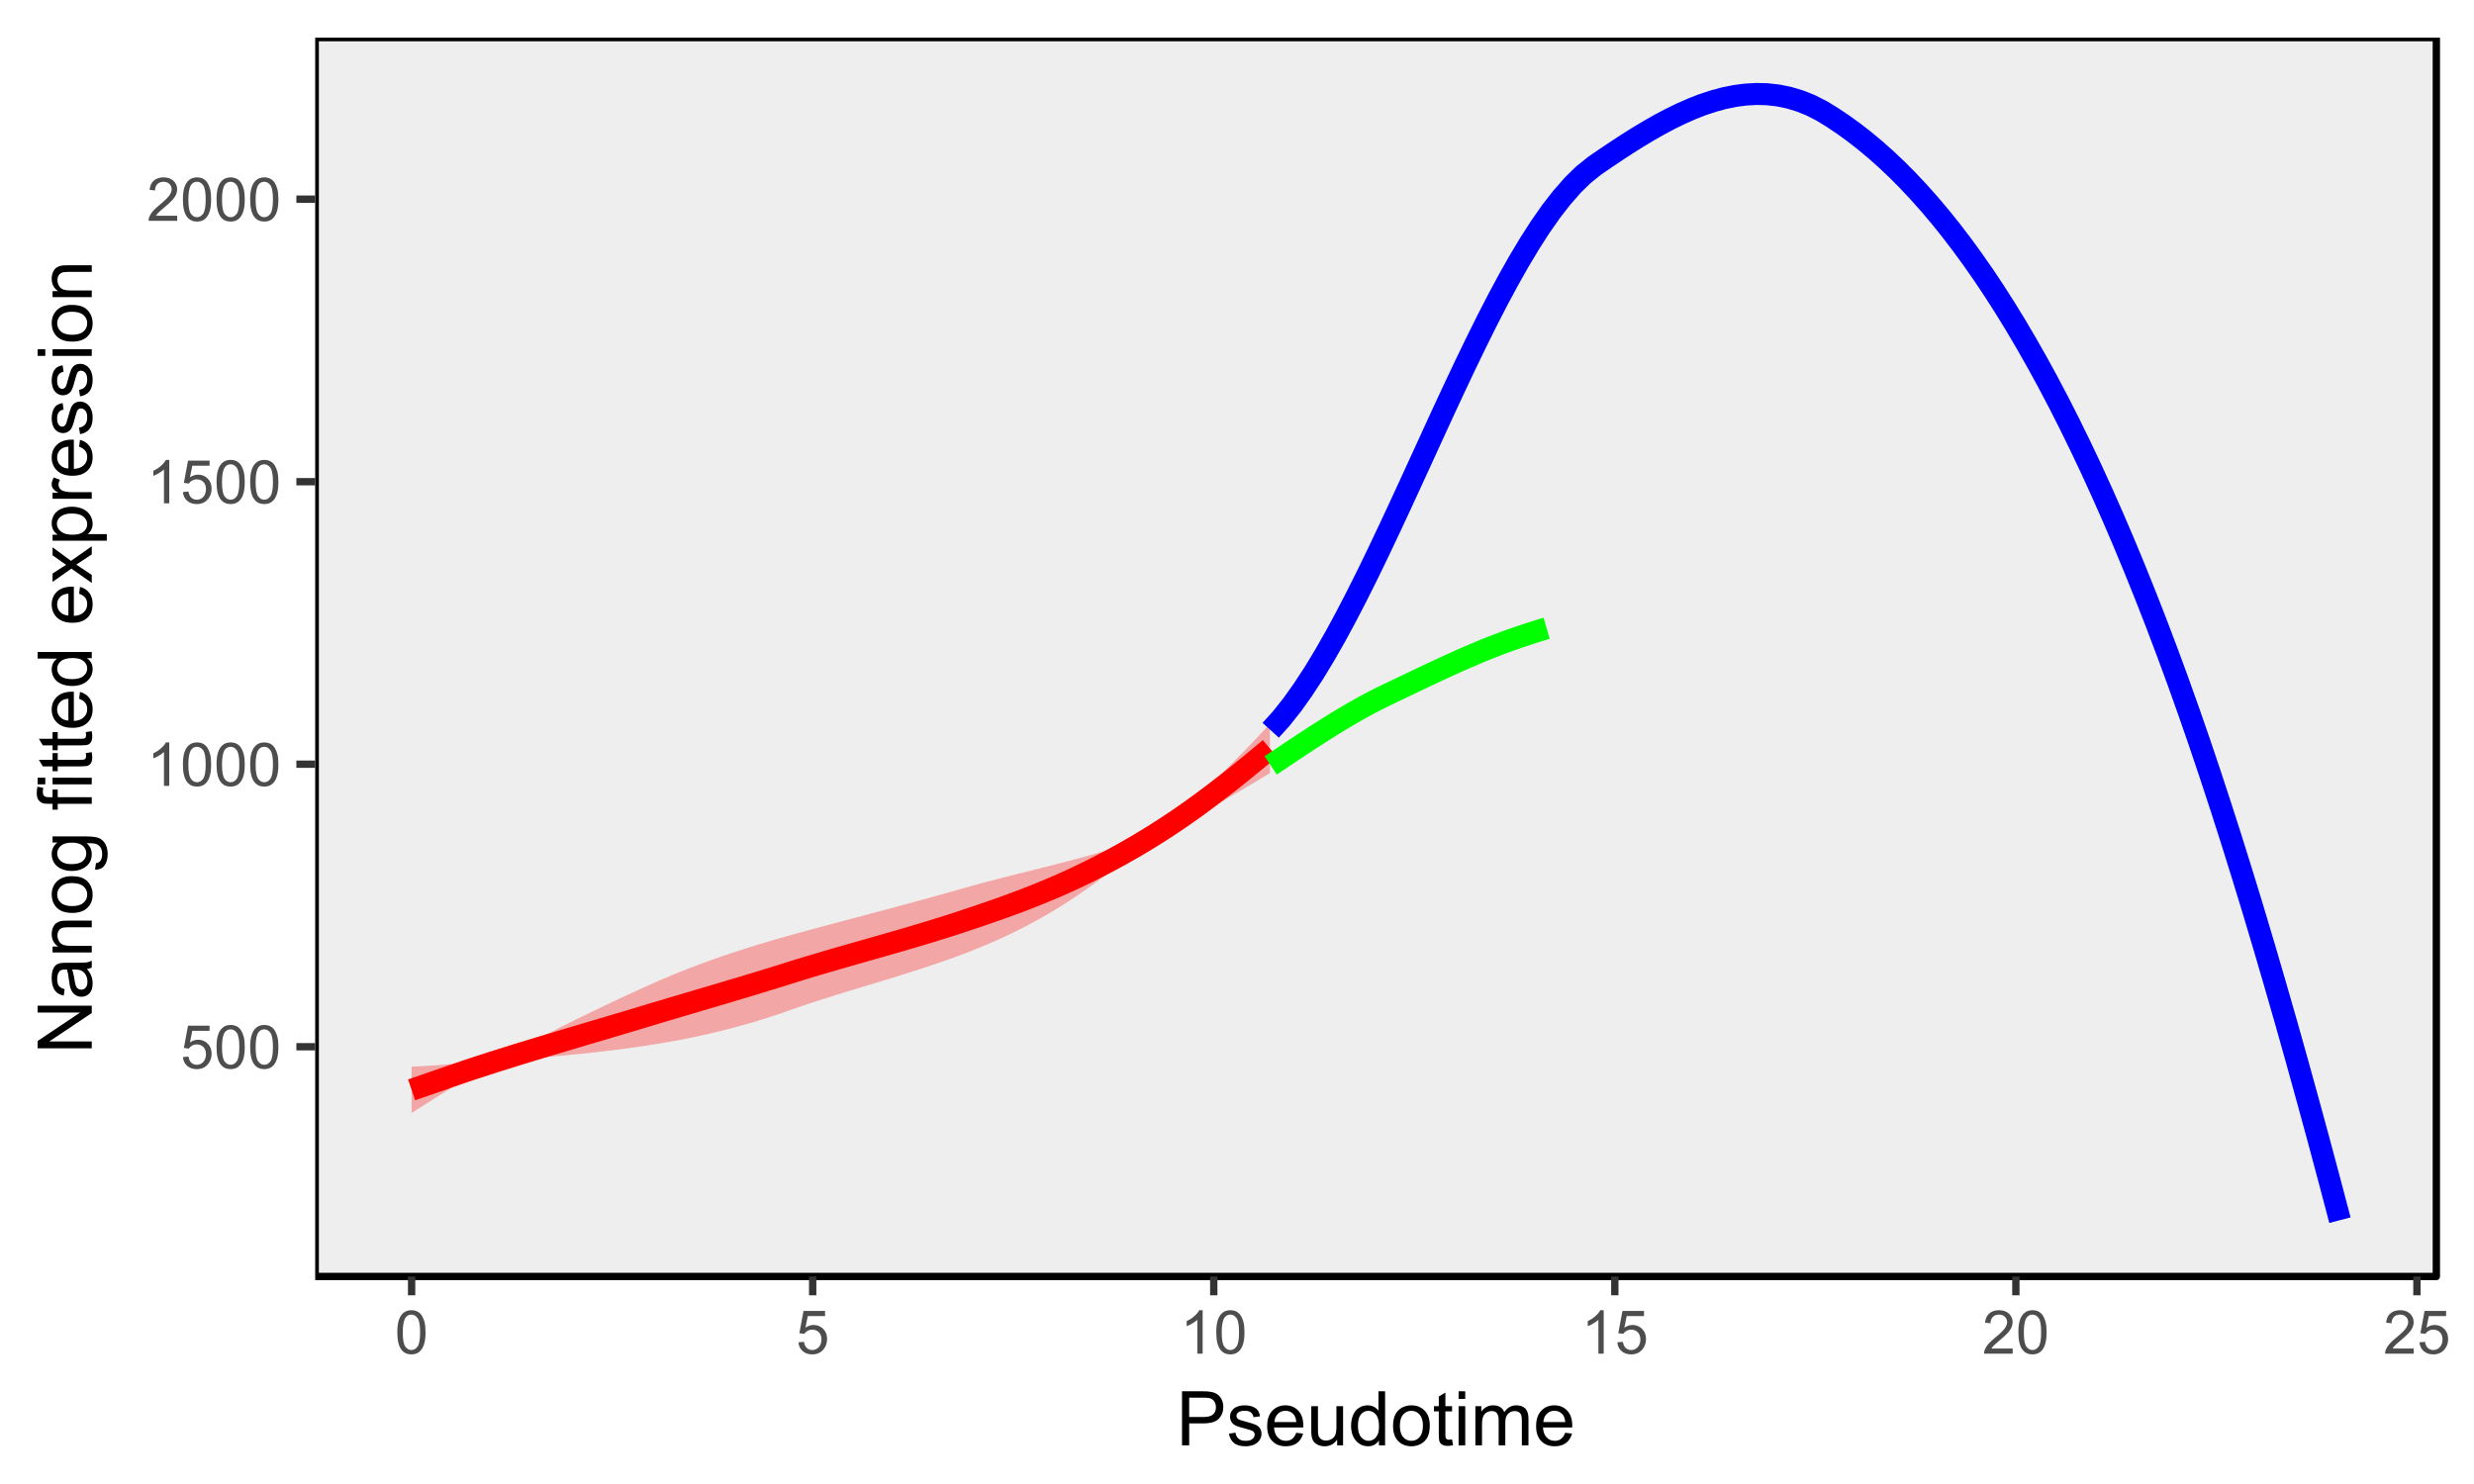 <?xml version="1.0" encoding="UTF-8"?>
<svg xmlns="http://www.w3.org/2000/svg" xmlns:xlink="http://www.w3.org/1999/xlink" width="360pt" height="216pt" viewBox="0 0 360 216" version="1.1">
<defs>
<g>
<symbol overflow="visible" id="glyph0-0">
<path style="stroke:none;" d="M 0.367 -1.648 L 1.176 -1.719 C 1.234 -1.32 1.375 -1.023 1.594 -0.824 C 1.812 -0.625 2.078 -0.527 2.391 -0.527 C 2.762 -0.527 3.074 -0.668 3.336 -0.949 C 3.59 -1.23 3.719 -1.602 3.723 -2.066 C 3.719 -2.504 3.594 -2.852 3.348 -3.109 C 3.098 -3.363 2.773 -3.492 2.375 -3.492 C 2.125 -3.492 1.902 -3.434 1.703 -3.32 C 1.5 -3.207 1.344 -3.062 1.23 -2.883 L 0.504 -2.977 L 1.113 -6.215 L 4.246 -6.215 L 4.246 -5.473 L 1.73 -5.473 L 1.391 -3.781 C 1.766 -4.039 2.164 -4.172 2.582 -4.176 C 3.129 -4.172 3.594 -3.98 3.973 -3.605 C 4.352 -3.223 4.539 -2.734 4.543 -2.137 C 4.539 -1.562 4.375 -1.07 4.043 -0.656 C 3.637 -0.148 3.086 0.105 2.391 0.109 C 1.816 0.105 1.348 -0.051 0.984 -0.371 C 0.621 -0.691 0.414 -1.117 0.367 -1.648 Z M 0.367 -1.648 "/>
</symbol>
<symbol overflow="visible" id="glyph0-1">
<path style="stroke:none;" d="M 0.367 -3.105 C 0.363 -3.848 0.438 -4.445 0.594 -4.902 C 0.742 -5.355 0.973 -5.707 1.277 -5.953 C 1.578 -6.199 1.957 -6.32 2.418 -6.324 C 2.754 -6.32 3.051 -6.254 3.309 -6.121 C 3.562 -5.984 3.773 -5.789 3.938 -5.531 C 4.102 -5.273 4.23 -4.961 4.328 -4.594 C 4.422 -4.227 4.469 -3.73 4.473 -3.105 C 4.469 -2.367 4.395 -1.77 4.242 -1.316 C 4.09 -0.859 3.863 -0.508 3.562 -0.262 C 3.258 -0.016 2.875 0.105 2.418 0.109 C 1.809 0.105 1.332 -0.109 0.988 -0.547 C 0.57 -1.066 0.363 -1.922 0.367 -3.105 Z M 1.16 -3.105 C 1.16 -2.07 1.281 -1.379 1.523 -1.039 C 1.766 -0.695 2.062 -0.527 2.418 -0.527 C 2.773 -0.527 3.074 -0.699 3.316 -1.043 C 3.559 -1.387 3.68 -2.074 3.68 -3.105 C 3.68 -4.145 3.559 -4.832 3.316 -5.172 C 3.074 -5.512 2.77 -5.684 2.41 -5.684 C 2.051 -5.684 1.77 -5.531 1.559 -5.234 C 1.293 -4.844 1.16 -4.137 1.16 -3.105 Z M 1.16 -3.105 "/>
</symbol>
<symbol overflow="visible" id="glyph0-2">
<path style="stroke:none;" d="M 3.277 0 L 2.504 0 L 2.504 -4.93 C 2.316 -4.75 2.074 -4.574 1.773 -4.395 C 1.469 -4.215 1.195 -4.082 0.957 -3.996 L 0.957 -4.742 C 1.387 -4.941 1.766 -5.188 2.09 -5.48 C 2.414 -5.77 2.645 -6.051 2.781 -6.324 L 3.277 -6.324 Z M 3.277 0 "/>
</symbol>
<symbol overflow="visible" id="glyph0-3">
<path style="stroke:none;" d="M 4.43 -0.742 L 4.43 0 L 0.266 0 C 0.258 -0.188 0.289 -0.367 0.355 -0.539 C 0.461 -0.82 0.629 -1.098 0.863 -1.375 C 1.094 -1.648 1.434 -1.965 1.879 -2.328 C 2.562 -2.887 3.023 -3.332 3.266 -3.664 C 3.5 -3.988 3.621 -4.301 3.625 -4.594 C 3.621 -4.898 3.512 -5.156 3.297 -5.367 C 3.074 -5.578 2.789 -5.684 2.441 -5.684 C 2.066 -5.684 1.77 -5.57 1.547 -5.348 C 1.32 -5.125 1.207 -4.816 1.207 -4.422 L 0.414 -4.504 C 0.465 -5.094 0.668 -5.543 1.027 -5.855 C 1.379 -6.164 1.855 -6.32 2.457 -6.324 C 3.059 -6.32 3.539 -6.152 3.891 -5.82 C 4.242 -5.484 4.418 -5.07 4.422 -4.578 C 4.418 -4.32 4.367 -4.074 4.266 -3.832 C 4.164 -3.59 3.992 -3.332 3.754 -3.062 C 3.512 -2.793 3.113 -2.426 2.562 -1.957 C 2.094 -1.566 1.797 -1.301 1.664 -1.16 C 1.531 -1.02 1.422 -0.879 1.34 -0.742 Z M 4.43 -0.742 "/>
</symbol>
<symbol overflow="visible" id="glyph1-0">
<path style="stroke:none;" d="M 0.848 0 L 0.848 -7.875 L 3.82 -7.875 C 4.34 -7.875 4.738 -7.848 5.016 -7.797 C 5.402 -7.73 5.727 -7.609 5.988 -7.43 C 6.25 -7.25 6.461 -6.996 6.621 -6.672 C 6.777 -6.344 6.855 -5.984 6.859 -5.598 C 6.855 -4.926 6.641 -4.359 6.219 -3.898 C 5.789 -3.43 5.02 -3.199 3.91 -3.203 L 1.891 -3.203 L 1.891 0 Z M 1.891 -4.129 L 3.926 -4.129 C 4.598 -4.125 5.074 -4.25 5.359 -4.504 C 5.641 -4.754 5.781 -5.105 5.785 -5.562 C 5.781 -5.891 5.699 -6.176 5.535 -6.41 C 5.367 -6.645 5.148 -6.797 4.875 -6.875 C 4.699 -6.918 4.375 -6.941 3.906 -6.945 L 1.891 -6.945 Z M 1.891 -4.129 "/>
</symbol>
<symbol overflow="visible" id="glyph1-1">
<path style="stroke:none;" d="M 0.34 -1.703 L 1.293 -1.852 C 1.344 -1.469 1.492 -1.172 1.742 -0.969 C 1.984 -0.762 2.328 -0.66 2.773 -0.664 C 3.211 -0.66 3.539 -0.75 3.758 -0.934 C 3.969 -1.113 4.078 -1.328 4.082 -1.574 C 4.078 -1.789 3.984 -1.961 3.797 -2.09 C 3.664 -2.172 3.332 -2.281 2.809 -2.418 C 2.098 -2.594 1.605 -2.75 1.332 -2.883 C 1.055 -3.012 0.848 -3.191 0.711 -3.422 C 0.566 -3.652 0.496 -3.906 0.5 -4.188 C 0.496 -4.441 0.555 -4.676 0.672 -4.895 C 0.785 -5.105 0.945 -5.289 1.148 -5.438 C 1.297 -5.547 1.5 -5.637 1.762 -5.715 C 2.02 -5.789 2.301 -5.828 2.602 -5.832 C 3.047 -5.828 3.438 -5.766 3.777 -5.637 C 4.113 -5.508 4.363 -5.332 4.527 -5.113 C 4.688 -4.891 4.797 -4.598 4.859 -4.234 L 3.914 -4.102 C 3.871 -4.395 3.746 -4.621 3.543 -4.789 C 3.336 -4.953 3.043 -5.039 2.668 -5.039 C 2.223 -5.039 1.906 -4.965 1.719 -4.816 C 1.523 -4.668 1.43 -4.496 1.434 -4.301 C 1.43 -4.176 1.469 -4.062 1.551 -3.965 C 1.629 -3.859 1.754 -3.773 1.922 -3.707 C 2.016 -3.668 2.301 -3.586 2.777 -3.461 C 3.461 -3.273 3.938 -3.121 4.207 -3.008 C 4.477 -2.891 4.688 -2.723 4.844 -2.504 C 4.996 -2.277 5.074 -2.004 5.074 -1.676 C 5.074 -1.352 4.98 -1.047 4.793 -0.766 C 4.605 -0.48 4.332 -0.262 3.98 -0.105 C 3.621 0.051 3.223 0.129 2.777 0.129 C 2.035 0.129 1.469 -0.023 1.082 -0.332 C 0.691 -0.641 0.445 -1.098 0.34 -1.703 Z M 0.34 -1.703 "/>
</symbol>
<symbol overflow="visible" id="glyph1-2">
<path style="stroke:none;" d="M 4.629 -1.836 L 5.629 -1.715 C 5.469 -1.125 5.176 -0.672 4.75 -0.352 C 4.324 -0.031 3.781 0.129 3.121 0.129 C 2.281 0.129 1.617 -0.125 1.133 -0.641 C 0.641 -1.152 0.398 -1.875 0.402 -2.805 C 0.398 -3.762 0.645 -4.504 1.145 -5.035 C 1.637 -5.562 2.277 -5.828 3.066 -5.832 C 3.824 -5.828 4.449 -5.57 4.934 -5.051 C 5.418 -4.531 5.66 -3.801 5.66 -2.863 C 5.66 -2.805 5.656 -2.719 5.656 -2.605 L 1.402 -2.605 C 1.434 -1.977 1.613 -1.496 1.934 -1.164 C 2.25 -0.828 2.645 -0.66 3.125 -0.664 C 3.477 -0.66 3.781 -0.754 4.031 -0.945 C 4.281 -1.129 4.48 -1.426 4.629 -1.836 Z M 1.457 -3.398 L 4.641 -3.398 C 4.598 -3.879 4.473 -4.238 4.273 -4.48 C 3.961 -4.852 3.562 -5.039 3.078 -5.039 C 2.629 -5.039 2.258 -4.891 1.957 -4.594 C 1.652 -4.297 1.484 -3.898 1.457 -3.398 Z M 1.457 -3.398 "/>
</symbol>
<symbol overflow="visible" id="glyph1-3">
<path style="stroke:none;" d="M 4.465 0 L 4.465 -0.836 C 4.02 -0.191 3.414 0.129 2.652 0.129 C 2.312 0.129 2 0.066 1.711 -0.062 C 1.418 -0.191 1.199 -0.355 1.059 -0.551 C 0.914 -0.746 0.816 -0.984 0.762 -1.266 C 0.723 -1.453 0.703 -1.754 0.703 -2.172 L 0.703 -5.703 L 1.672 -5.703 L 1.672 -2.539 C 1.668 -2.031 1.688 -1.691 1.73 -1.52 C 1.785 -1.262 1.914 -1.062 2.113 -0.922 C 2.309 -0.773 2.555 -0.703 2.848 -0.703 C 3.137 -0.703 3.406 -0.777 3.66 -0.926 C 3.914 -1.074 4.094 -1.273 4.199 -1.531 C 4.305 -1.785 4.359 -2.16 4.359 -2.648 L 4.359 -5.703 L 5.328 -5.703 L 5.328 0 Z M 4.465 0 "/>
</symbol>
<symbol overflow="visible" id="glyph1-4">
<path style="stroke:none;" d="M 4.426 0 L 4.426 -0.719 C 4.059 -0.152 3.527 0.129 2.832 0.129 C 2.371 0.129 1.953 0.004 1.574 -0.246 C 1.191 -0.496 0.895 -0.844 0.688 -1.297 C 0.477 -1.742 0.375 -2.262 0.375 -2.848 C 0.375 -3.414 0.469 -3.93 0.66 -4.395 C 0.848 -4.859 1.133 -5.215 1.516 -5.461 C 1.895 -5.707 2.32 -5.828 2.789 -5.832 C 3.133 -5.828 3.438 -5.758 3.707 -5.613 C 3.973 -5.469 4.191 -5.277 4.359 -5.047 L 4.359 -7.875 L 5.324 -7.875 L 5.324 0 Z M 1.371 -2.848 C 1.371 -2.113 1.523 -1.566 1.832 -1.207 C 2.137 -0.844 2.5 -0.66 2.922 -0.664 C 3.34 -0.66 3.699 -0.836 3.996 -1.184 C 4.293 -1.527 4.441 -2.055 4.441 -2.766 C 4.441 -3.547 4.289 -4.117 3.988 -4.484 C 3.688 -4.844 3.316 -5.027 2.879 -5.031 C 2.445 -5.027 2.086 -4.852 1.801 -4.504 C 1.512 -4.152 1.371 -3.602 1.371 -2.848 Z M 1.371 -2.848 "/>
</symbol>
<symbol overflow="visible" id="glyph1-5">
<path style="stroke:none;" d="M 0.367 -2.852 C 0.363 -3.906 0.656 -4.688 1.246 -5.199 C 1.734 -5.617 2.332 -5.828 3.039 -5.832 C 3.82 -5.828 4.461 -5.574 4.961 -5.062 C 5.457 -4.547 5.707 -3.836 5.711 -2.934 C 5.707 -2.195 5.598 -1.617 5.379 -1.199 C 5.156 -0.777 4.832 -0.449 4.414 -0.219 C 3.992 0.016 3.535 0.129 3.039 0.129 C 2.238 0.129 1.594 -0.125 1.105 -0.637 C 0.609 -1.148 0.363 -1.887 0.367 -2.852 Z M 1.359 -2.852 C 1.359 -2.121 1.516 -1.574 1.836 -1.211 C 2.152 -0.844 2.555 -0.66 3.039 -0.664 C 3.516 -0.66 3.914 -0.844 4.234 -1.211 C 4.551 -1.574 4.711 -2.133 4.715 -2.883 C 4.711 -3.586 4.551 -4.117 4.234 -4.484 C 3.91 -4.844 3.512 -5.027 3.039 -5.031 C 2.555 -5.027 2.152 -4.848 1.836 -4.488 C 1.516 -4.129 1.359 -3.582 1.359 -2.852 Z M 1.359 -2.852 "/>
</symbol>
<symbol overflow="visible" id="glyph1-6">
<path style="stroke:none;" d="M 2.836 -0.863 L 2.977 -0.012 C 2.703 0.043 2.457 0.07 2.246 0.074 C 1.891 0.07 1.621 0.02 1.43 -0.09 C 1.234 -0.199 1.098 -0.348 1.02 -0.527 C 0.941 -0.707 0.902 -1.086 0.902 -1.672 L 0.902 -4.953 L 0.195 -4.953 L 0.195 -5.703 L 0.902 -5.703 L 0.902 -7.117 L 1.863 -7.695 L 1.863 -5.703 L 2.836 -5.703 L 2.836 -4.953 L 1.863 -4.953 L 1.863 -1.617 C 1.863 -1.34 1.879 -1.16 1.914 -1.086 C 1.945 -1.004 2 -0.941 2.078 -0.898 C 2.152 -0.848 2.262 -0.824 2.41 -0.828 C 2.516 -0.824 2.66 -0.836 2.836 -0.863 Z M 2.836 -0.863 "/>
</symbol>
<symbol overflow="visible" id="glyph1-7">
<path style="stroke:none;" d="M 0.73 -6.762 L 0.73 -7.875 L 1.695 -7.875 L 1.695 -6.762 Z M 0.73 0 L 0.73 -5.703 L 1.695 -5.703 L 1.695 0 Z M 0.73 0 "/>
</symbol>
<symbol overflow="visible" id="glyph1-8">
<path style="stroke:none;" d="M 0.727 0 L 0.727 -5.703 L 1.59 -5.703 L 1.59 -4.902 C 1.766 -5.18 2.004 -5.406 2.305 -5.578 C 2.598 -5.746 2.938 -5.828 3.32 -5.832 C 3.738 -5.828 4.086 -5.742 4.359 -5.566 C 4.629 -5.391 4.816 -5.145 4.93 -4.836 C 5.379 -5.496 5.969 -5.828 6.691 -5.832 C 7.254 -5.828 7.688 -5.672 7.996 -5.363 C 8.297 -5.047 8.449 -4.566 8.453 -3.914 L 8.453 0 L 7.492 0 L 7.492 -3.594 C 7.488 -3.977 7.457 -4.254 7.398 -4.426 C 7.332 -4.594 7.219 -4.734 7.059 -4.84 C 6.891 -4.941 6.695 -4.992 6.477 -4.996 C 6.07 -4.992 5.738 -4.859 5.477 -4.594 C 5.211 -4.328 5.078 -3.898 5.082 -3.312 L 5.082 0 L 4.113 0 L 4.113 -3.707 C 4.113 -4.133 4.031 -4.453 3.875 -4.672 C 3.715 -4.883 3.461 -4.992 3.105 -4.996 C 2.832 -4.992 2.578 -4.922 2.348 -4.781 C 2.117 -4.637 1.949 -4.426 1.848 -4.152 C 1.738 -3.875 1.688 -3.477 1.691 -2.961 L 1.691 0 Z M 0.727 0 "/>
</symbol>
<symbol overflow="visible" id="glyph2-0">
<path style="stroke:none;" d="M 0 -0.836 L -7.875 -0.84 L -7.875 -1.906 L -1.691 -6.043 L -7.875 -6.043 L -7.875 -7.043 L 0 -7.043 L 0 -5.973 L -6.188 -1.836 L 0 -1.836 Z M 0 -0.836 "/>
</symbol>
<symbol overflow="visible" id="glyph2-1">
<path style="stroke:none;" d="M -0.703 -4.445 C -0.398 -4.086 -0.184 -3.742 -0.059 -3.414 C 0.066 -3.082 0.129 -2.727 0.129 -2.348 C 0.129 -1.719 -0.023 -1.238 -0.328 -0.902 C -0.633 -0.566 -1.023 -0.398 -1.504 -0.398 C -1.781 -0.398 -2.035 -0.461 -2.27 -0.586 C -2.496 -0.711 -2.684 -0.875 -2.824 -1.086 C -2.965 -1.289 -3.07 -1.523 -3.141 -1.785 C -3.191 -1.969 -3.238 -2.254 -3.289 -2.641 C -3.375 -3.418 -3.488 -3.992 -3.621 -4.367 C -3.754 -4.367 -3.836 -4.371 -3.871 -4.371 C -4.266 -4.371 -4.543 -4.277 -4.703 -4.098 C -4.918 -3.848 -5.027 -3.48 -5.031 -2.996 C -5.027 -2.539 -4.949 -2.203 -4.793 -1.988 C -4.633 -1.77 -4.352 -1.609 -3.949 -1.508 L -4.078 -0.562 C -4.48 -0.648 -4.805 -0.789 -5.055 -0.988 C -5.301 -1.184 -5.492 -1.469 -5.629 -1.844 C -5.762 -2.215 -5.828 -2.645 -5.832 -3.137 C -5.828 -3.621 -5.773 -4.02 -5.66 -4.324 C -5.543 -4.629 -5.398 -4.852 -5.227 -4.996 C -5.055 -5.137 -4.836 -5.238 -4.57 -5.297 C -4.406 -5.328 -4.109 -5.344 -3.68 -5.344 L -2.391 -5.344 C -1.492 -5.344 -0.922 -5.363 -0.684 -5.406 C -0.445 -5.445 -0.219 -5.527 0 -5.648 L 0 -4.641 C -0.199 -4.539 -0.434 -4.473 -0.703 -4.445 Z M -2.863 -4.367 C -2.719 -4.012 -2.598 -3.488 -2.496 -2.789 C -2.438 -2.391 -2.371 -2.109 -2.301 -1.945 C -2.227 -1.781 -2.121 -1.652 -1.988 -1.562 C -1.848 -1.473 -1.695 -1.43 -1.531 -1.43 C -1.27 -1.43 -1.055 -1.527 -0.887 -1.723 C -0.711 -1.918 -0.625 -2.203 -0.629 -2.578 C -0.625 -2.949 -0.707 -3.277 -0.871 -3.57 C -1.031 -3.859 -1.254 -4.074 -1.543 -4.211 C -1.754 -4.312 -2.078 -4.363 -2.508 -4.367 Z M -2.863 -4.367 "/>
</symbol>
<symbol overflow="visible" id="glyph2-2">
<path style="stroke:none;" d="M 0 -0.727 L -5.703 -0.727 L -5.703 -1.594 L -4.895 -1.594 C -5.516 -2.012 -5.828 -2.617 -5.832 -3.41 C -5.828 -3.754 -5.766 -4.066 -5.645 -4.355 C -5.52 -4.641 -5.359 -4.859 -5.16 -5.004 C -4.957 -5.145 -4.719 -5.242 -4.445 -5.305 C -4.266 -5.336 -3.953 -5.355 -3.508 -5.359 L 0 -5.359 L 0 -4.395 L -3.469 -4.395 C -3.863 -4.395 -4.156 -4.355 -4.352 -4.281 C -4.543 -4.203 -4.699 -4.07 -4.82 -3.879 C -4.934 -3.688 -4.992 -3.461 -4.996 -3.207 C -4.992 -2.793 -4.859 -2.438 -4.602 -2.141 C -4.336 -1.836 -3.844 -1.688 -3.117 -1.691 L 0 -1.691 Z M 0 -0.727 "/>
</symbol>
<symbol overflow="visible" id="glyph2-3">
<path style="stroke:none;" d="M -2.852 -0.367 C -3.906 -0.363 -4.688 -0.656 -5.199 -1.246 C -5.617 -1.734 -5.828 -2.332 -5.832 -3.039 C -5.828 -3.82 -5.574 -4.461 -5.062 -4.961 C -4.547 -5.457 -3.836 -5.707 -2.934 -5.711 C -2.195 -5.707 -1.617 -5.598 -1.199 -5.379 C -0.777 -5.156 -0.449 -4.832 -0.219 -4.414 C 0.016 -3.992 0.129 -3.535 0.129 -3.039 C 0.129 -2.238 -0.125 -1.594 -0.637 -1.105 C -1.148 -0.609 -1.887 -0.363 -2.852 -0.367 Z M -2.852 -1.359 C -2.121 -1.359 -1.574 -1.516 -1.211 -1.836 C -0.844 -2.152 -0.66 -2.555 -0.664 -3.039 C -0.66 -3.516 -0.844 -3.914 -1.211 -4.234 C -1.574 -4.551 -2.133 -4.711 -2.883 -4.715 C -3.586 -4.711 -4.117 -4.551 -4.484 -4.234 C -4.844 -3.91 -5.027 -3.512 -5.031 -3.039 C -5.027 -2.555 -4.848 -2.152 -4.488 -1.836 C -4.129 -1.516 -3.582 -1.359 -2.852 -1.359 Z M -2.852 -1.359 "/>
</symbol>
<symbol overflow="visible" id="glyph2-4">
<path style="stroke:none;" d="M 0.473 -0.547 L 0.613 -1.488 C 0.898 -1.527 1.109 -1.637 1.246 -1.816 C 1.422 -2.055 1.512 -2.379 1.516 -2.797 C 1.512 -3.242 1.422 -3.59 1.246 -3.832 C 1.062 -4.074 0.812 -4.238 0.496 -4.328 C 0.297 -4.379 -0.113 -4.402 -0.746 -4.398 C -0.246 -3.973 0 -3.445 0 -2.82 C 0 -2.031 -0.281 -1.426 -0.848 -1 C -1.41 -0.566 -2.09 -0.352 -2.883 -0.355 C -3.426 -0.352 -3.926 -0.449 -4.391 -0.648 C -4.848 -0.844 -5.203 -1.129 -5.457 -1.504 C -5.703 -1.875 -5.828 -2.316 -5.832 -2.824 C -5.828 -3.496 -5.559 -4.051 -5.016 -4.492 L -5.703 -4.492 L -5.703 -5.383 L -0.773 -5.383 C 0.113 -5.379 0.742 -5.289 1.113 -5.109 C 1.484 -4.93 1.777 -4.641 1.992 -4.25 C 2.207 -3.855 2.312 -3.375 2.316 -2.805 C 2.312 -2.121 2.16 -1.57 1.855 -1.152 C 1.547 -0.734 1.086 -0.531 0.473 -0.547 Z M -2.953 -1.348 C -2.203 -1.348 -1.656 -1.496 -1.316 -1.793 C -0.969 -2.09 -0.797 -2.461 -0.801 -2.91 C -0.797 -3.352 -0.969 -3.723 -1.312 -4.027 C -1.652 -4.324 -2.188 -4.477 -2.922 -4.48 C -3.617 -4.477 -4.145 -4.32 -4.5 -4.016 C -4.852 -3.703 -5.027 -3.332 -5.031 -2.895 C -5.027 -2.465 -4.852 -2.098 -4.508 -1.797 C -4.156 -1.496 -3.641 -1.348 -2.953 -1.348 Z M -2.953 -1.348 "/>
</symbol>
<symbol overflow="visible" id="glyph2-5">
<path style="stroke:none;" d=""/>
</symbol>
<symbol overflow="visible" id="glyph2-6">
<path style="stroke:none;" d="M 0 -0.957 L -4.953 -0.957 L -4.953 -0.102 L -5.703 -0.102 L -5.703 -0.957 L -6.312 -0.957 C -6.691 -0.953 -6.977 -0.988 -7.164 -1.059 C -7.41 -1.148 -7.613 -1.312 -7.773 -1.551 C -7.926 -1.781 -8.004 -2.109 -8.008 -2.535 C -8.004 -2.805 -7.973 -3.105 -7.91 -3.438 L -7.07 -3.293 C -7.102 -3.09 -7.117 -2.898 -7.121 -2.723 C -7.117 -2.426 -7.055 -2.219 -6.934 -2.098 C -6.805 -1.977 -6.57 -1.914 -6.23 -1.918 L -5.703 -1.918 L -5.703 -3.031 L -4.953 -3.031 L -4.953 -1.918 L 0 -1.918 Z M 0 -0.957 "/>
</symbol>
<symbol overflow="visible" id="glyph2-7">
<path style="stroke:none;" d="M -6.762 -0.73 L -7.875 -0.73 L -7.875 -1.699 L -6.762 -1.699 Z M 0 -0.73 L -5.703 -0.73 L -5.703 -1.699 L 0 -1.695 Z M 0 -0.73 "/>
</symbol>
<symbol overflow="visible" id="glyph2-8">
<path style="stroke:none;" d="M -0.863 -2.836 L -0.012 -2.977 C 0.043 -2.703 0.07 -2.457 0.074 -2.246 C 0.07 -1.891 0.02 -1.621 -0.09 -1.43 C -0.199 -1.234 -0.348 -1.098 -0.527 -1.02 C -0.707 -0.941 -1.086 -0.902 -1.672 -0.902 L -4.953 -0.902 L -4.953 -0.195 L -5.703 -0.195 L -5.703 -0.902 L -7.117 -0.902 L -7.695 -1.863 L -5.703 -1.863 L -5.703 -2.836 L -4.953 -2.836 L -4.953 -1.863 L -1.617 -1.863 C -1.34 -1.863 -1.16 -1.879 -1.082 -1.914 C -1 -1.945 -0.938 -2 -0.895 -2.078 C -0.848 -2.152 -0.824 -2.262 -0.828 -2.41 C -0.824 -2.516 -0.836 -2.66 -0.863 -2.836 Z M -0.863 -2.836 "/>
</symbol>
<symbol overflow="visible" id="glyph2-9">
<path style="stroke:none;" d="M -1.836 -4.629 L -1.715 -5.629 C -1.125 -5.469 -0.672 -5.176 -0.352 -4.75 C -0.031 -4.324 0.129 -3.781 0.129 -3.121 C 0.129 -2.281 -0.125 -1.617 -0.641 -1.133 C -1.152 -0.641 -1.875 -0.398 -2.805 -0.402 C -3.762 -0.398 -4.504 -0.645 -5.035 -1.145 C -5.562 -1.637 -5.828 -2.277 -5.832 -3.066 C -5.828 -3.824 -5.57 -4.449 -5.051 -4.934 C -4.531 -5.418 -3.801 -5.66 -2.863 -5.66 C -2.805 -5.66 -2.719 -5.656 -2.605 -5.656 L -2.605 -1.402 C -1.977 -1.434 -1.496 -1.613 -1.164 -1.934 C -0.828 -2.25 -0.66 -2.645 -0.664 -3.125 C -0.66 -3.477 -0.754 -3.781 -0.941 -4.031 C -1.125 -4.281 -1.422 -4.48 -1.836 -4.629 Z M -3.398 -1.457 L -3.398 -4.641 C -3.879 -4.598 -4.238 -4.473 -4.48 -4.273 C -4.852 -3.961 -5.039 -3.562 -5.039 -3.078 C -5.039 -2.629 -4.891 -2.258 -4.594 -1.957 C -4.297 -1.652 -3.898 -1.484 -3.398 -1.457 Z M -3.398 -1.457 "/>
</symbol>
<symbol overflow="visible" id="glyph2-10">
<path style="stroke:none;" d="M 0 -4.426 L -0.719 -4.426 C -0.152 -4.059 0.129 -3.527 0.129 -2.832 C 0.129 -2.371 0.004 -1.953 -0.246 -1.574 C -0.496 -1.191 -0.844 -0.895 -1.297 -0.688 C -1.742 -0.477 -2.262 -0.375 -2.848 -0.375 C -3.414 -0.375 -3.93 -0.469 -4.395 -0.66 C -4.859 -0.848 -5.215 -1.133 -5.461 -1.516 C -5.707 -1.895 -5.828 -2.32 -5.832 -2.789 C -5.828 -3.133 -5.758 -3.438 -5.613 -3.707 C -5.469 -3.973 -5.277 -4.191 -5.047 -4.359 L -7.875 -4.363 L -7.875 -5.324 L 0 -5.324 Z M -2.848 -1.371 C -2.113 -1.371 -1.566 -1.523 -1.207 -1.832 C -0.844 -2.137 -0.66 -2.5 -0.664 -2.922 C -0.66 -3.34 -0.836 -3.699 -1.184 -3.996 C -1.527 -4.293 -2.055 -4.441 -2.766 -4.441 C -3.547 -4.441 -4.117 -4.289 -4.484 -3.988 C -4.844 -3.688 -5.027 -3.316 -5.031 -2.879 C -5.027 -2.445 -4.852 -2.086 -4.504 -1.801 C -4.152 -1.512 -3.602 -1.371 -2.848 -1.371 Z M -2.848 -1.371 "/>
</symbol>
<symbol overflow="visible" id="glyph2-11">
<path style="stroke:none;" d="M 0 -0.082 L -2.965 -2.164 L -5.703 -0.238 L -5.703 -1.445 L -4.367 -2.32 C -4.109 -2.484 -3.898 -2.617 -3.727 -2.719 C -3.961 -2.875 -4.168 -3.02 -4.355 -3.152 L -5.703 -4.113 L -5.703 -5.27 L -3.02 -3.297 L 0 -5.418 L 0 -4.234 L -1.773 -3.062 L -2.25 -2.75 L 0 -1.25 Z M 0 -0.082 "/>
</symbol>
<symbol overflow="visible" id="glyph2-12">
<path style="stroke:none;" d="M 2.188 -0.727 L -5.703 -0.727 L -5.703 -1.605 L -4.961 -1.605 C -5.25 -1.812 -5.469 -2.047 -5.613 -2.309 C -5.758 -2.57 -5.828 -2.887 -5.832 -3.262 C -5.828 -3.746 -5.703 -4.176 -5.457 -4.551 C -5.203 -4.922 -4.852 -5.203 -4.395 -5.391 C -3.938 -5.578 -3.438 -5.672 -2.895 -5.676 C -2.309 -5.672 -1.781 -5.566 -1.316 -5.359 C -0.848 -5.148 -0.488 -4.844 -0.242 -4.449 C 0.008 -4.047 0.129 -3.629 0.129 -3.191 C 0.129 -2.867 0.062 -2.578 -0.074 -2.32 C -0.207 -2.062 -0.379 -1.852 -0.59 -1.691 L 2.188 -1.691 Z M -2.82 -1.602 C -2.082 -1.598 -1.539 -1.746 -1.191 -2.047 C -0.836 -2.34 -0.66 -2.699 -0.664 -3.125 C -0.66 -3.551 -0.844 -3.918 -1.211 -4.227 C -1.574 -4.531 -2.137 -4.688 -2.898 -4.688 C -3.625 -4.688 -4.168 -4.535 -4.531 -4.238 C -4.891 -3.938 -5.074 -3.582 -5.074 -3.168 C -5.074 -2.754 -4.879 -2.391 -4.496 -2.074 C -4.109 -1.758 -3.551 -1.598 -2.82 -1.602 Z M -2.82 -1.602 "/>
</symbol>
<symbol overflow="visible" id="glyph2-13">
<path style="stroke:none;" d="M 0 -0.715 L -5.703 -0.715 L -5.703 -1.586 L -4.84 -1.586 C -5.242 -1.805 -5.508 -2.008 -5.637 -2.199 C -5.766 -2.383 -5.828 -2.59 -5.832 -2.82 C -5.828 -3.141 -5.727 -3.473 -5.523 -3.812 L -4.625 -3.48 C -4.762 -3.242 -4.832 -3.004 -4.836 -2.773 C -4.832 -2.555 -4.77 -2.363 -4.645 -2.199 C -4.516 -2.027 -4.34 -1.91 -4.113 -1.844 C -3.77 -1.73 -3.391 -1.676 -2.984 -1.68 L 0 -1.68 Z M 0 -0.715 "/>
</symbol>
<symbol overflow="visible" id="glyph2-14">
<path style="stroke:none;" d="M -1.703 -0.34 L -1.852 -1.293 C -1.469 -1.344 -1.172 -1.492 -0.969 -1.742 C -0.762 -1.984 -0.66 -2.328 -0.664 -2.773 C -0.66 -3.211 -0.75 -3.539 -0.934 -3.758 C -1.113 -3.969 -1.328 -4.078 -1.574 -4.082 C -1.789 -4.078 -1.961 -3.984 -2.09 -3.797 C -2.172 -3.664 -2.281 -3.332 -2.418 -2.809 C -2.594 -2.098 -2.75 -1.609 -2.883 -1.336 C -3.012 -1.062 -3.191 -0.852 -3.422 -0.711 C -3.652 -0.566 -3.906 -0.496 -4.188 -0.5 C -4.441 -0.496 -4.676 -0.555 -4.895 -0.672 C -5.105 -0.785 -5.289 -0.945 -5.438 -1.148 C -5.547 -1.297 -5.637 -1.5 -5.715 -1.762 C -5.789 -2.02 -5.828 -2.301 -5.832 -2.602 C -5.828 -3.047 -5.766 -3.438 -5.637 -3.777 C -5.508 -4.113 -5.332 -4.363 -5.113 -4.527 C -4.891 -4.688 -4.598 -4.797 -4.234 -4.859 L -4.102 -3.914 C -4.395 -3.871 -4.621 -3.746 -4.789 -3.543 C -4.953 -3.336 -5.039 -3.043 -5.039 -2.668 C -5.039 -2.223 -4.965 -1.906 -4.816 -1.719 C -4.668 -1.523 -4.496 -1.43 -4.301 -1.434 C -4.176 -1.43 -4.062 -1.469 -3.965 -1.551 C -3.859 -1.629 -3.773 -1.754 -3.707 -1.922 C -3.668 -2.016 -3.586 -2.301 -3.461 -2.777 C -3.273 -3.461 -3.121 -3.938 -3.008 -4.207 C -2.891 -4.477 -2.723 -4.688 -2.5 -4.844 C -2.277 -4.996 -2.004 -5.074 -1.676 -5.074 C -1.352 -5.074 -1.047 -4.98 -0.766 -4.793 C -0.48 -4.605 -0.262 -4.332 -0.105 -3.98 C 0.051 -3.621 0.129 -3.223 0.129 -2.777 C 0.129 -2.035 -0.023 -1.469 -0.332 -1.082 C -0.641 -0.691 -1.098 -0.445 -1.703 -0.34 Z M -1.703 -0.34 "/>
</symbol>
</g>
<clipPath id="clip1">
  <path d="M 45.867 5.48 L 355.52 5.48 L 355.52 186.797 L 45.867 186.797 Z M 45.867 5.48 "/>
</clipPath>
</defs>
<g id="surface36">
<g clip-path="url(#clip1)" clip-rule="nonzero">
<path style="fill-rule:nonzero;fill:rgb(93.333%,93.333%,93.333%);fill-opacity:1;stroke-width:1.067;stroke-linecap:round;stroke-linejoin:round;stroke:rgb(0%,0%,0%);stroke-opacity:1;stroke-miterlimit:10;" d="M 45.867 185.797 L 354.52 185.797 L 354.52 5.48 L 45.867 5.48 Z M 45.867 185.797 "/>
<path style=" stroke:none;fill-rule:nonzero;fill:rgb(100%,0%,0%);fill-opacity:0.302;" d="M 59.895 155.25 L 61.18 155.195 L 62.465 155.121 L 63.633 155.043 L 64.914 154.949 L 66.199 154.848 L 67.484 154.75 L 68.766 154.648 L 69.934 154.566 L 71.219 154.48 L 72.5 154.344 L 73.785 153.629 L 75.07 152.922 L 76.238 152.293 L 77.52 151.605 L 78.805 150.934 L 80.09 150.27 L 81.371 149.613 L 82.539 149.027 L 83.824 148.387 L 85.109 147.758 L 86.391 147.133 L 87.676 146.52 L 88.961 145.91 L 90.125 145.363 L 91.41 144.766 L 92.695 144.176 L 93.977 143.59 L 95.262 143.016 L 96.43 142.508 L 97.715 141.969 L 98.996 141.445 L 100.281 140.938 L 101.566 140.449 L 102.73 140.016 L 104.016 139.555 L 105.301 139.105 L 106.586 138.672 L 107.867 138.254 L 109.035 137.883 L 110.32 137.484 L 111.602 137.102 L 112.887 136.727 L 114.172 136.359 L 115.34 136.035 L 116.621 135.684 L 117.906 135.332 L 119.191 134.984 L 120.473 134.641 L 121.641 134.328 L 122.926 133.984 L 124.207 133.641 L 125.492 133.301 L 126.777 132.957 L 127.945 132.645 L 129.227 132.305 L 130.512 131.961 L 131.797 131.613 L 133.078 131.266 L 134.246 130.949 L 136.816 130.238 L 138.098 129.879 L 140.668 129.152 L 141.832 128.828 L 143.117 128.477 L 144.402 128.141 L 145.684 127.805 L 146.969 127.48 L 148.137 127.184 L 149.422 126.863 L 150.703 126.543 L 153.273 125.895 L 154.438 125.598 L 155.723 125.262 L 157.008 124.922 L 158.293 124.57 L 159.574 124.207 L 160.742 123.867 L 162.027 123.473 L 163.309 123.062 L 164.594 122.633 L 165.879 122.18 L 167.047 121.75 L 168.328 121.25 L 169.613 120.246 L 170.898 119.105 L 172.18 117.938 L 173.348 116.863 L 174.633 115.656 L 175.914 114.434 L 177.199 113.184 L 178.484 111.914 L 179.652 110.742 L 180.934 109.43 L 182.219 108.098 L 183.504 106.738 L 184.785 105.359 L 184.785 112.539 L 183.504 113.305 L 182.219 114.074 L 180.934 114.832 L 179.652 115.586 L 178.484 116.258 L 177.199 116.98 L 175.914 117.684 L 174.633 118.359 L 173.348 119.012 L 172.18 119.578 L 170.898 120.164 L 169.613 120.723 L 168.328 121.367 L 167.047 122.465 L 165.879 123.441 L 164.594 124.492 L 163.309 125.52 L 162.027 126.52 L 160.742 127.496 L 159.574 128.359 L 158.293 129.281 L 157.008 130.172 L 155.723 131.035 L 154.438 131.859 L 153.273 132.574 L 151.988 133.328 L 150.703 134.047 L 149.422 134.734 L 148.137 135.395 L 146.969 135.965 L 145.684 136.566 L 144.402 137.141 L 143.117 137.688 L 141.832 138.211 L 140.668 138.672 L 139.383 139.152 L 138.098 139.621 L 136.816 140.07 L 135.531 140.508 L 134.246 140.934 L 133.078 141.312 L 131.797 141.719 L 130.512 142.121 L 129.227 142.516 L 127.945 142.906 L 126.777 143.262 L 125.492 143.648 L 124.207 144.039 L 122.926 144.43 L 121.641 144.828 L 120.473 145.195 L 119.191 145.602 L 117.906 146.023 L 116.621 146.449 L 115.34 146.891 L 114.172 147.305 L 112.887 147.742 L 111.602 148.16 L 110.32 148.562 L 109.035 148.945 L 107.867 149.273 L 106.586 149.625 L 105.301 149.953 L 104.016 150.27 L 102.73 150.566 L 101.566 150.824 L 100.281 151.094 L 98.996 151.348 L 97.715 151.586 L 96.43 151.812 L 95.262 152.004 L 93.977 152.203 L 92.695 152.391 L 91.41 152.57 L 90.125 152.742 L 88.961 152.887 L 87.676 153.039 L 86.391 153.188 L 85.109 153.324 L 83.824 153.457 L 82.539 153.582 L 81.371 153.688 L 80.09 153.805 L 77.52 154.016 L 76.238 154.117 L 75.07 154.203 L 72.5 154.391 L 71.219 155.074 L 69.934 155.812 L 68.766 156.496 L 67.484 157.262 L 66.199 158.039 L 64.914 158.828 L 63.633 159.629 L 62.465 160.363 L 61.18 161.18 L 59.895 162.004 Z M 59.895 155.25 "/>
<path style=" stroke:none;fill-rule:nonzero;fill:rgb(0%,100%,0%);fill-opacity:0.302;" d="M 184.902 111.406 L 185.254 111.172 L 185.719 110.859 L 186.539 110.312 L 186.887 110.078 L 187.355 109.766 L 187.703 109.535 L 188.172 109.223 L 188.52 108.988 L 188.988 108.68 L 189.34 108.449 L 189.805 108.141 L 190.156 107.91 L 190.621 107.605 L 190.973 107.379 L 191.441 107.078 L 191.906 106.777 L 192.258 106.555 L 192.723 106.258 L 193.074 106.035 L 193.539 105.742 L 193.891 105.527 L 194.359 105.238 L 194.707 105.023 L 195.176 104.742 L 195.523 104.531 L 195.992 104.254 L 196.34 104.047 L 196.809 103.777 L 197.16 103.574 L 197.625 103.312 L 197.977 103.113 L 198.441 102.855 L 198.793 102.668 L 199.258 102.414 L 199.609 102.23 L 200.078 101.988 L 200.426 101.809 L 200.895 101.574 L 201.242 101.402 L 201.711 101.176 L 202.062 101.008 L 202.527 100.785 L 202.879 100.617 L 203.344 100.395 L 203.812 100.172 L 204.16 100.004 L 204.629 99.781 L 204.98 99.613 L 205.445 99.387 L 205.797 99.223 L 206.262 98.996 L 206.613 98.832 L 207.078 98.609 L 207.43 98.441 L 207.898 98.223 L 208.246 98.059 L 208.715 97.84 L 209.062 97.676 L 209.531 97.457 L 209.883 97.297 L 210.348 97.082 L 210.699 96.918 L 211.164 96.707 L 211.516 96.547 L 211.98 96.34 L 212.332 96.184 L 212.801 95.977 L 213.148 95.82 L 213.617 95.617 L 213.965 95.469 L 214.434 95.27 L 214.785 95.121 L 215.25 94.922 L 215.719 94.73 L 216.066 94.586 L 216.535 94.398 L 216.883 94.258 L 217.352 94.074 L 217.703 93.938 L 218.168 93.762 L 218.52 93.629 L 218.984 93.453 L 219.336 93.328 L 219.801 93.16 L 220.152 93.035 L 220.621 92.875 L 220.969 92.754 L 221.438 92.598 L 221.785 92.48 L 222.254 92.328 L 222.605 92.211 L 223.07 92.062 L 223.422 91.949 L 223.887 91.801 L 224.238 91.691 L 224.703 91.551 L 225.055 91.449 L 224.703 91.551 L 224.238 91.691 L 223.887 91.801 L 223.422 91.949 L 223.07 92.062 L 222.605 92.211 L 222.254 92.328 L 221.785 92.48 L 221.438 92.598 L 220.969 92.754 L 220.621 92.875 L 220.152 93.035 L 219.801 93.16 L 219.336 93.328 L 218.984 93.453 L 218.52 93.629 L 218.168 93.762 L 217.703 93.938 L 217.352 94.074 L 216.883 94.258 L 216.535 94.398 L 216.066 94.586 L 215.719 94.73 L 215.25 94.922 L 214.785 95.121 L 214.434 95.27 L 213.965 95.469 L 213.617 95.617 L 213.148 95.82 L 212.801 95.977 L 212.332 96.184 L 211.98 96.34 L 211.516 96.547 L 211.164 96.707 L 210.699 96.918 L 210.348 97.082 L 209.883 97.297 L 209.531 97.457 L 209.062 97.676 L 208.715 97.84 L 208.246 98.059 L 207.898 98.223 L 207.43 98.441 L 207.078 98.609 L 206.613 98.832 L 206.262 98.996 L 205.797 99.223 L 205.445 99.387 L 204.98 99.613 L 204.629 99.781 L 204.16 100.004 L 203.812 100.172 L 203.344 100.395 L 202.879 100.617 L 202.527 100.785 L 202.062 101.008 L 201.711 101.176 L 201.242 101.402 L 200.895 101.574 L 200.426 101.809 L 200.078 101.988 L 199.609 102.23 L 199.258 102.414 L 198.793 102.668 L 198.441 102.855 L 197.977 103.113 L 197.625 103.312 L 197.16 103.574 L 196.809 103.777 L 196.34 104.047 L 195.992 104.254 L 195.523 104.531 L 195.176 104.742 L 194.707 105.023 L 194.359 105.238 L 193.891 105.527 L 193.539 105.742 L 193.074 106.035 L 192.723 106.258 L 192.258 106.555 L 191.906 106.777 L 191.441 107.078 L 190.973 107.379 L 190.621 107.605 L 190.156 107.91 L 189.805 108.141 L 189.34 108.449 L 188.988 108.68 L 188.52 108.988 L 188.172 109.223 L 187.703 109.535 L 187.355 109.766 L 186.887 110.078 L 186.539 110.312 L 185.719 110.859 L 185.254 111.172 Z M 184.902 111.406 "/>
<path style=" stroke:none;fill-rule:nonzero;fill:rgb(0%,0%,100%);fill-opacity:0.302;" d="M 184.902 106.289 L 186.422 104.613 L 188.055 102.555 L 189.57 100.426 L 191.207 97.926 L 192.723 95.426 L 194.359 92.559 L 195.875 89.75 L 197.391 86.824 L 199.027 83.555 L 200.543 80.426 L 202.176 76.98 L 203.695 73.727 L 205.328 70.18 L 206.848 66.867 L 208.48 63.301 L 209.996 60 L 211.633 56.484 L 213.148 53.273 L 214.785 49.891 L 216.301 46.832 L 217.934 43.656 L 219.453 40.828 L 220.969 38.133 L 222.605 35.406 L 224.121 33.043 L 225.754 30.711 L 227.273 28.758 L 228.906 26.898 L 230.426 25.418 L 232.059 24.109 L 233.574 23.07 L 235.211 21.973 L 236.727 20.98 L 238.359 19.953 L 239.879 19.043 L 241.512 18.113 L 243.031 17.309 L 244.664 16.512 L 246.18 15.844 L 247.699 15.25 L 249.332 14.707 L 250.852 14.297 L 252.484 13.965 L 254 13.766 L 255.637 13.676 L 257.152 13.715 L 258.785 13.902 L 260.305 14.215 L 261.938 14.707 L 263.457 15.316 L 265.09 16.148 L 266.605 17.074 L 268.242 18.172 L 269.758 19.27 L 271.277 20.449 L 272.91 21.809 L 274.426 23.16 L 276.062 24.707 L 277.578 26.234 L 279.211 27.973 L 280.73 29.68 L 282.363 31.613 L 283.883 33.508 L 285.516 35.645 L 287.031 37.727 L 288.668 40.07 L 290.184 42.348 L 291.82 44.906 L 293.336 47.383 L 294.852 49.957 L 296.488 52.84 L 298.004 55.617 L 299.641 58.727 L 301.156 61.719 L 302.789 65.059 L 304.309 68.266 L 305.941 71.844 L 307.461 75.273 L 309.094 79.09 L 310.609 82.746 L 312.246 86.809 L 313.762 90.695 L 315.395 95.008 L 316.914 99.137 L 318.547 103.723 L 320.066 108.105 L 321.582 112.609 L 323.215 117.59 L 324.734 122.332 L 326.367 127.562 L 327.887 132.531 L 329.52 138 L 331.035 143.184 L 332.672 148.875 L 334.188 154.262 L 335.82 160.168 L 337.34 165.742 L 338.973 171.844 L 340.492 177.598 L 338.973 171.844 L 337.34 165.742 L 335.82 160.168 L 334.188 154.262 L 332.672 148.875 L 331.035 143.184 L 329.52 138 L 327.887 132.531 L 326.367 127.562 L 324.734 122.332 L 323.215 117.59 L 321.582 112.609 L 320.066 108.105 L 318.547 103.723 L 316.914 99.137 L 315.395 95.008 L 313.762 90.695 L 312.246 86.809 L 310.609 82.746 L 309.094 79.09 L 307.461 75.273 L 305.941 71.844 L 304.309 68.266 L 302.789 65.059 L 301.156 61.719 L 299.641 58.727 L 298.004 55.617 L 296.488 52.84 L 294.852 49.957 L 293.336 47.383 L 291.82 44.906 L 290.184 42.348 L 288.668 40.07 L 287.031 37.727 L 285.516 35.645 L 283.883 33.508 L 282.363 31.613 L 280.73 29.68 L 279.211 27.973 L 277.578 26.234 L 276.062 24.707 L 274.426 23.16 L 272.91 21.809 L 271.277 20.449 L 269.758 19.27 L 268.242 18.172 L 266.605 17.074 L 265.09 16.148 L 263.457 15.316 L 261.938 14.707 L 260.305 14.215 L 258.785 13.902 L 257.152 13.715 L 255.637 13.676 L 254 13.766 L 252.484 13.965 L 250.852 14.297 L 249.332 14.707 L 247.699 15.25 L 246.18 15.844 L 244.664 16.512 L 243.031 17.309 L 241.512 18.113 L 239.879 19.043 L 238.359 19.953 L 236.727 20.98 L 235.211 21.973 L 233.574 23.07 L 232.059 24.109 L 230.426 25.418 L 228.906 26.898 L 227.273 28.758 L 225.754 30.711 L 224.121 33.043 L 222.605 35.406 L 220.969 38.133 L 219.453 40.828 L 217.934 43.656 L 216.301 46.832 L 214.785 49.891 L 213.148 53.273 L 211.633 56.484 L 209.996 60 L 208.48 63.301 L 206.848 66.867 L 205.328 70.18 L 203.695 73.727 L 202.176 76.98 L 200.543 80.426 L 199.027 83.555 L 197.391 86.824 L 195.875 89.75 L 194.359 92.559 L 192.723 95.426 L 191.207 97.926 L 189.57 100.426 L 188.055 102.555 L 186.422 104.613 Z M 184.902 106.289 "/>
<path style="fill:none;stroke-width:3.201;stroke-linecap:butt;stroke-linejoin:round;stroke:rgb(100%,0%,0%);stroke-opacity:1;stroke-miterlimit:1;" d="M 59.895 158.629 L 61.18 158.188 L 62.465 157.742 L 63.633 157.336 L 64.914 156.891 L 66.199 156.445 L 67.484 156.004 L 68.766 155.574 L 69.934 155.191 L 71.219 154.777 L 72.5 154.367 L 75.07 153.562 L 76.238 153.203 L 77.52 152.812 L 78.805 152.422 L 80.09 152.035 L 81.371 151.652 L 82.539 151.305 L 85.109 150.539 L 86.391 150.16 L 87.676 149.781 L 88.961 149.398 L 90.125 149.051 L 92.695 148.285 L 93.977 147.895 L 95.262 147.508 L 96.43 147.16 L 97.715 146.777 L 98.996 146.395 L 101.566 145.637 L 102.73 145.289 L 105.301 144.531 L 106.586 144.148 L 107.867 143.766 L 109.035 143.414 L 110.32 143.023 L 111.602 142.629 L 112.887 142.234 L 114.172 141.832 L 115.34 141.465 L 116.621 141.066 L 119.191 140.293 L 120.473 139.918 L 121.641 139.578 L 122.926 139.207 L 124.207 138.84 L 125.492 138.477 L 126.777 138.109 L 127.945 137.777 L 129.227 137.41 L 131.797 136.668 L 133.078 136.289 L 134.246 135.941 L 135.531 135.551 L 136.816 135.156 L 138.098 134.75 L 139.383 134.336 L 140.668 133.91 L 141.832 133.52 L 143.117 133.082 L 144.402 132.641 L 145.684 132.188 L 146.969 131.723 L 148.137 131.289 L 149.422 130.801 L 150.703 130.297 L 151.988 129.773 L 153.273 129.234 L 154.438 128.727 L 155.723 128.148 L 157.008 127.547 L 158.293 126.926 L 159.574 126.281 L 160.742 125.68 L 162.027 124.996 L 163.309 124.293 L 164.594 123.562 L 165.879 122.812 L 167.047 122.105 L 168.328 121.309 L 169.613 120.484 L 170.898 119.633 L 172.18 118.758 L 173.348 117.938 L 174.633 117.008 L 175.914 116.059 L 177.199 115.082 L 178.484 114.086 L 179.652 113.164 L 180.934 112.133 L 182.219 111.086 L 183.504 110.023 L 184.785 108.949 "/>
<path style="fill:none;stroke-width:3.201;stroke-linecap:butt;stroke-linejoin:round;stroke:rgb(0%,100%,0%);stroke-opacity:1;stroke-miterlimit:1;" d="M 184.902 111.406 L 185.254 111.172 L 185.719 110.859 L 186.539 110.312 L 186.887 110.078 L 187.355 109.766 L 187.703 109.535 L 188.172 109.223 L 188.52 108.988 L 188.988 108.68 L 189.34 108.449 L 189.805 108.141 L 190.156 107.91 L 190.621 107.605 L 190.973 107.379 L 191.441 107.078 L 191.906 106.777 L 192.258 106.555 L 192.723 106.258 L 193.074 106.035 L 193.539 105.742 L 193.891 105.527 L 194.359 105.238 L 194.707 105.023 L 195.176 104.742 L 195.523 104.531 L 195.992 104.254 L 196.34 104.047 L 196.809 103.777 L 197.16 103.574 L 197.625 103.312 L 197.977 103.113 L 198.441 102.855 L 198.793 102.668 L 199.258 102.414 L 199.609 102.23 L 200.078 101.988 L 200.426 101.809 L 200.895 101.574 L 201.242 101.402 L 201.711 101.176 L 202.062 101.008 L 202.527 100.785 L 202.879 100.617 L 203.344 100.395 L 203.812 100.172 L 204.16 100.004 L 204.629 99.781 L 204.98 99.613 L 205.445 99.387 L 205.797 99.223 L 206.262 98.996 L 206.613 98.832 L 207.078 98.609 L 207.43 98.441 L 207.898 98.223 L 208.246 98.059 L 208.715 97.84 L 209.062 97.676 L 209.531 97.457 L 209.883 97.297 L 210.348 97.082 L 210.699 96.918 L 211.164 96.707 L 211.516 96.547 L 211.98 96.34 L 212.332 96.184 L 212.801 95.977 L 213.148 95.82 L 213.617 95.617 L 213.965 95.469 L 214.434 95.27 L 214.785 95.121 L 215.25 94.922 L 215.719 94.73 L 216.066 94.586 L 216.535 94.398 L 216.883 94.258 L 217.352 94.074 L 217.703 93.938 L 218.168 93.762 L 218.52 93.629 L 218.984 93.453 L 219.336 93.328 L 219.801 93.16 L 220.152 93.035 L 220.621 92.875 L 220.969 92.754 L 221.438 92.598 L 221.785 92.48 L 222.254 92.328 L 222.605 92.211 L 223.07 92.062 L 223.422 91.949 L 223.887 91.801 L 224.238 91.691 L 224.703 91.551 L 225.055 91.449 "/>
<path style="fill:none;stroke-width:3.201;stroke-linecap:butt;stroke-linejoin:round;stroke:rgb(0%,0%,100%);stroke-opacity:1;stroke-miterlimit:1;" d="M 184.902 106.289 L 186.422 104.613 L 188.055 102.555 L 189.57 100.426 L 191.207 97.926 L 192.723 95.426 L 194.359 92.559 L 195.875 89.75 L 197.391 86.824 L 199.027 83.555 L 200.543 80.426 L 202.176 76.98 L 203.695 73.727 L 205.328 70.18 L 206.848 66.867 L 208.48 63.301 L 209.996 60 L 211.633 56.484 L 213.148 53.273 L 214.785 49.891 L 216.301 46.832 L 217.934 43.656 L 219.453 40.828 L 220.969 38.133 L 222.605 35.406 L 224.121 33.043 L 225.754 30.711 L 227.273 28.758 L 228.906 26.898 L 230.426 25.418 L 232.059 24.109 L 233.574 23.07 L 235.211 21.973 L 236.727 20.98 L 238.359 19.953 L 239.879 19.043 L 241.512 18.113 L 243.031 17.309 L 244.664 16.512 L 246.18 15.844 L 247.699 15.25 L 249.332 14.707 L 250.852 14.297 L 252.484 13.965 L 254 13.766 L 255.637 13.676 L 257.152 13.715 L 258.785 13.902 L 260.305 14.215 L 261.938 14.707 L 263.457 15.316 L 265.09 16.148 L 266.605 17.074 L 268.242 18.172 L 269.758 19.27 L 271.277 20.449 L 272.91 21.809 L 274.426 23.16 L 276.062 24.707 L 277.578 26.234 L 279.211 27.973 L 280.73 29.68 L 282.363 31.613 L 283.883 33.508 L 285.516 35.645 L 287.031 37.727 L 288.668 40.07 L 290.184 42.348 L 291.82 44.906 L 293.336 47.383 L 294.852 49.957 L 296.488 52.84 L 298.004 55.617 L 299.641 58.727 L 301.156 61.719 L 302.789 65.059 L 304.309 68.266 L 305.941 71.844 L 307.461 75.273 L 309.094 79.09 L 310.609 82.746 L 312.246 86.809 L 313.762 90.695 L 315.395 95.008 L 316.914 99.137 L 318.547 103.723 L 320.066 108.105 L 321.582 112.609 L 323.215 117.59 L 324.734 122.332 L 326.367 127.562 L 327.887 132.531 L 329.52 138 L 331.035 143.184 L 332.672 148.875 L 334.188 154.262 L 335.82 160.168 L 337.34 165.742 L 338.973 171.844 L 340.492 177.598 "/>
</g>
<g style="fill:rgb(30.196%,30.196%,30.196%);fill-opacity:1;">
  <use xlink:href="#glyph0-0" x="26.25" y="155.508"/>
  <use xlink:href="#glyph0-1" x="31.144" y="155.508"/>
  <use xlink:href="#glyph0-1" x="36.038" y="155.508"/>
</g>
<g style="fill:rgb(30.196%,30.196%,30.196%);fill-opacity:1;">
  <use xlink:href="#glyph0-2" x="21.355" y="114.383"/>
  <use xlink:href="#glyph0-1" x="26.25" y="114.383"/>
  <use xlink:href="#glyph0-1" x="31.144" y="114.383"/>
  <use xlink:href="#glyph0-1" x="36.038" y="114.383"/>
</g>
<g style="fill:rgb(30.196%,30.196%,30.196%);fill-opacity:1;">
  <use xlink:href="#glyph0-2" x="21.355" y="73.262"/>
  <use xlink:href="#glyph0-0" x="26.25" y="73.262"/>
  <use xlink:href="#glyph0-1" x="31.144" y="73.262"/>
  <use xlink:href="#glyph0-1" x="36.038" y="73.262"/>
</g>
<g style="fill:rgb(30.196%,30.196%,30.196%);fill-opacity:1;">
  <use xlink:href="#glyph0-3" x="21.355" y="32.141"/>
  <use xlink:href="#glyph0-1" x="26.25" y="32.141"/>
  <use xlink:href="#glyph0-1" x="31.144" y="32.141"/>
  <use xlink:href="#glyph0-1" x="36.038" y="32.141"/>
</g>
<path style="fill:none;stroke-width:1.067;stroke-linecap:butt;stroke-linejoin:round;stroke:rgb(20%,20%,20%);stroke-opacity:1;stroke-miterlimit:10;" d="M 43.125 152.355 L 45.867 152.355 "/>
<path style="fill:none;stroke-width:1.067;stroke-linecap:butt;stroke-linejoin:round;stroke:rgb(20%,20%,20%);stroke-opacity:1;stroke-miterlimit:10;" d="M 43.125 111.234 L 45.867 111.234 "/>
<path style="fill:none;stroke-width:1.067;stroke-linecap:butt;stroke-linejoin:round;stroke:rgb(20%,20%,20%);stroke-opacity:1;stroke-miterlimit:10;" d="M 43.125 70.113 L 45.867 70.113 "/>
<path style="fill:none;stroke-width:1.067;stroke-linecap:butt;stroke-linejoin:round;stroke:rgb(20%,20%,20%);stroke-opacity:1;stroke-miterlimit:10;" d="M 43.125 28.992 L 45.867 28.992 "/>
<path style="fill:none;stroke-width:1.067;stroke-linecap:butt;stroke-linejoin:round;stroke:rgb(20%,20%,20%);stroke-opacity:1;stroke-miterlimit:10;" d="M 59.895 188.535 L 59.895 185.797 "/>
<path style="fill:none;stroke-width:1.067;stroke-linecap:butt;stroke-linejoin:round;stroke:rgb(20%,20%,20%);stroke-opacity:1;stroke-miterlimit:10;" d="M 118.258 188.535 L 118.258 185.797 "/>
<path style="fill:none;stroke-width:1.067;stroke-linecap:butt;stroke-linejoin:round;stroke:rgb(20%,20%,20%);stroke-opacity:1;stroke-miterlimit:10;" d="M 176.617 188.535 L 176.617 185.797 "/>
<path style="fill:none;stroke-width:1.067;stroke-linecap:butt;stroke-linejoin:round;stroke:rgb(20%,20%,20%);stroke-opacity:1;stroke-miterlimit:10;" d="M 234.977 188.535 L 234.977 185.797 "/>
<path style="fill:none;stroke-width:1.067;stroke-linecap:butt;stroke-linejoin:round;stroke:rgb(20%,20%,20%);stroke-opacity:1;stroke-miterlimit:10;" d="M 293.336 188.535 L 293.336 185.797 "/>
<path style="fill:none;stroke-width:1.067;stroke-linecap:butt;stroke-linejoin:round;stroke:rgb(20%,20%,20%);stroke-opacity:1;stroke-miterlimit:10;" d="M 351.695 188.535 L 351.695 185.797 "/>
<g style="fill:rgb(30.196%,30.196%,30.196%);fill-opacity:1;">
  <use xlink:href="#glyph0-1" x="57.449" y="197.027"/>
</g>
<g style="fill:rgb(30.196%,30.196%,30.196%);fill-opacity:1;">
  <use xlink:href="#glyph0-0" x="115.812" y="197.027"/>
</g>
<g style="fill:rgb(30.196%,30.196%,30.196%);fill-opacity:1;">
  <use xlink:href="#glyph0-2" x="171.723" y="197.027"/>
  <use xlink:href="#glyph0-1" x="176.617" y="197.027"/>
</g>
<g style="fill:rgb(30.196%,30.196%,30.196%);fill-opacity:1;">
  <use xlink:href="#glyph0-2" x="230.082" y="197.027"/>
  <use xlink:href="#glyph0-0" x="234.976" y="197.027"/>
</g>
<g style="fill:rgb(30.196%,30.196%,30.196%);fill-opacity:1;">
  <use xlink:href="#glyph0-3" x="288.441" y="197.027"/>
  <use xlink:href="#glyph0-1" x="293.336" y="197.027"/>
</g>
<g style="fill:rgb(30.196%,30.196%,30.196%);fill-opacity:1;">
  <use xlink:href="#glyph0-3" x="346.801" y="197.027"/>
  <use xlink:href="#glyph0-0" x="351.695" y="197.027"/>
</g>
<g style="fill:rgb(0%,0%,0%);fill-opacity:1;">
  <use xlink:href="#glyph1-0" x="171.152" y="210.379"/>
  <use xlink:href="#glyph1-1" x="178.489" y="210.379"/>
  <use xlink:href="#glyph1-2" x="183.989" y="210.379"/>
  <use xlink:href="#glyph1-3" x="190.107" y="210.379"/>
  <use xlink:href="#glyph1-4" x="196.225" y="210.379"/>
  <use xlink:href="#glyph1-5" x="202.342" y="210.379"/>
  <use xlink:href="#glyph1-6" x="208.46" y="210.379"/>
  <use xlink:href="#glyph1-7" x="211.516" y="210.379"/>
  <use xlink:href="#glyph1-8" x="213.96" y="210.379"/>
  <use xlink:href="#glyph1-2" x="223.123" y="210.379"/>
</g>
<g style="fill:rgb(0%,0%,0%);fill-opacity:1;">
  <use xlink:href="#glyph2-0" x="13.352" y="153.422"/>
  <use xlink:href="#glyph2-1" x="13.352" y="145.478"/>
  <use xlink:href="#glyph2-2" x="13.352" y="139.36"/>
  <use xlink:href="#glyph2-3" x="13.352" y="133.243"/>
  <use xlink:href="#glyph2-4" x="13.352" y="127.125"/>
  <use xlink:href="#glyph2-5" x="13.352" y="121.007"/>
  <use xlink:href="#glyph2-6" x="13.352" y="117.951"/>
  <use xlink:href="#glyph2-7" x="13.352" y="114.895"/>
  <use xlink:href="#glyph2-8" x="13.352" y="112.451"/>
  <use xlink:href="#glyph2-8" x="13.352" y="109.395"/>
  <use xlink:href="#glyph2-9" x="13.352" y="106.339"/>
  <use xlink:href="#glyph2-10" x="13.352" y="100.221"/>
  <use xlink:href="#glyph2-5" x="13.352" y="94.104"/>
  <use xlink:href="#glyph2-9" x="13.352" y="91.047"/>
  <use xlink:href="#glyph2-11" x="13.352" y="84.93"/>
  <use xlink:href="#glyph2-12" x="13.352" y="79.43"/>
  <use xlink:href="#glyph2-13" x="13.352" y="73.312"/>
  <use xlink:href="#glyph2-9" x="13.352" y="69.649"/>
  <use xlink:href="#glyph2-14" x="13.352" y="63.531"/>
  <use xlink:href="#glyph2-14" x="13.352" y="58.031"/>
  <use xlink:href="#glyph2-7" x="13.352" y="52.531"/>
  <use xlink:href="#glyph2-3" x="13.352" y="50.087"/>
  <use xlink:href="#glyph2-2" x="13.352" y="43.97"/>
</g>
</g>
</svg>
